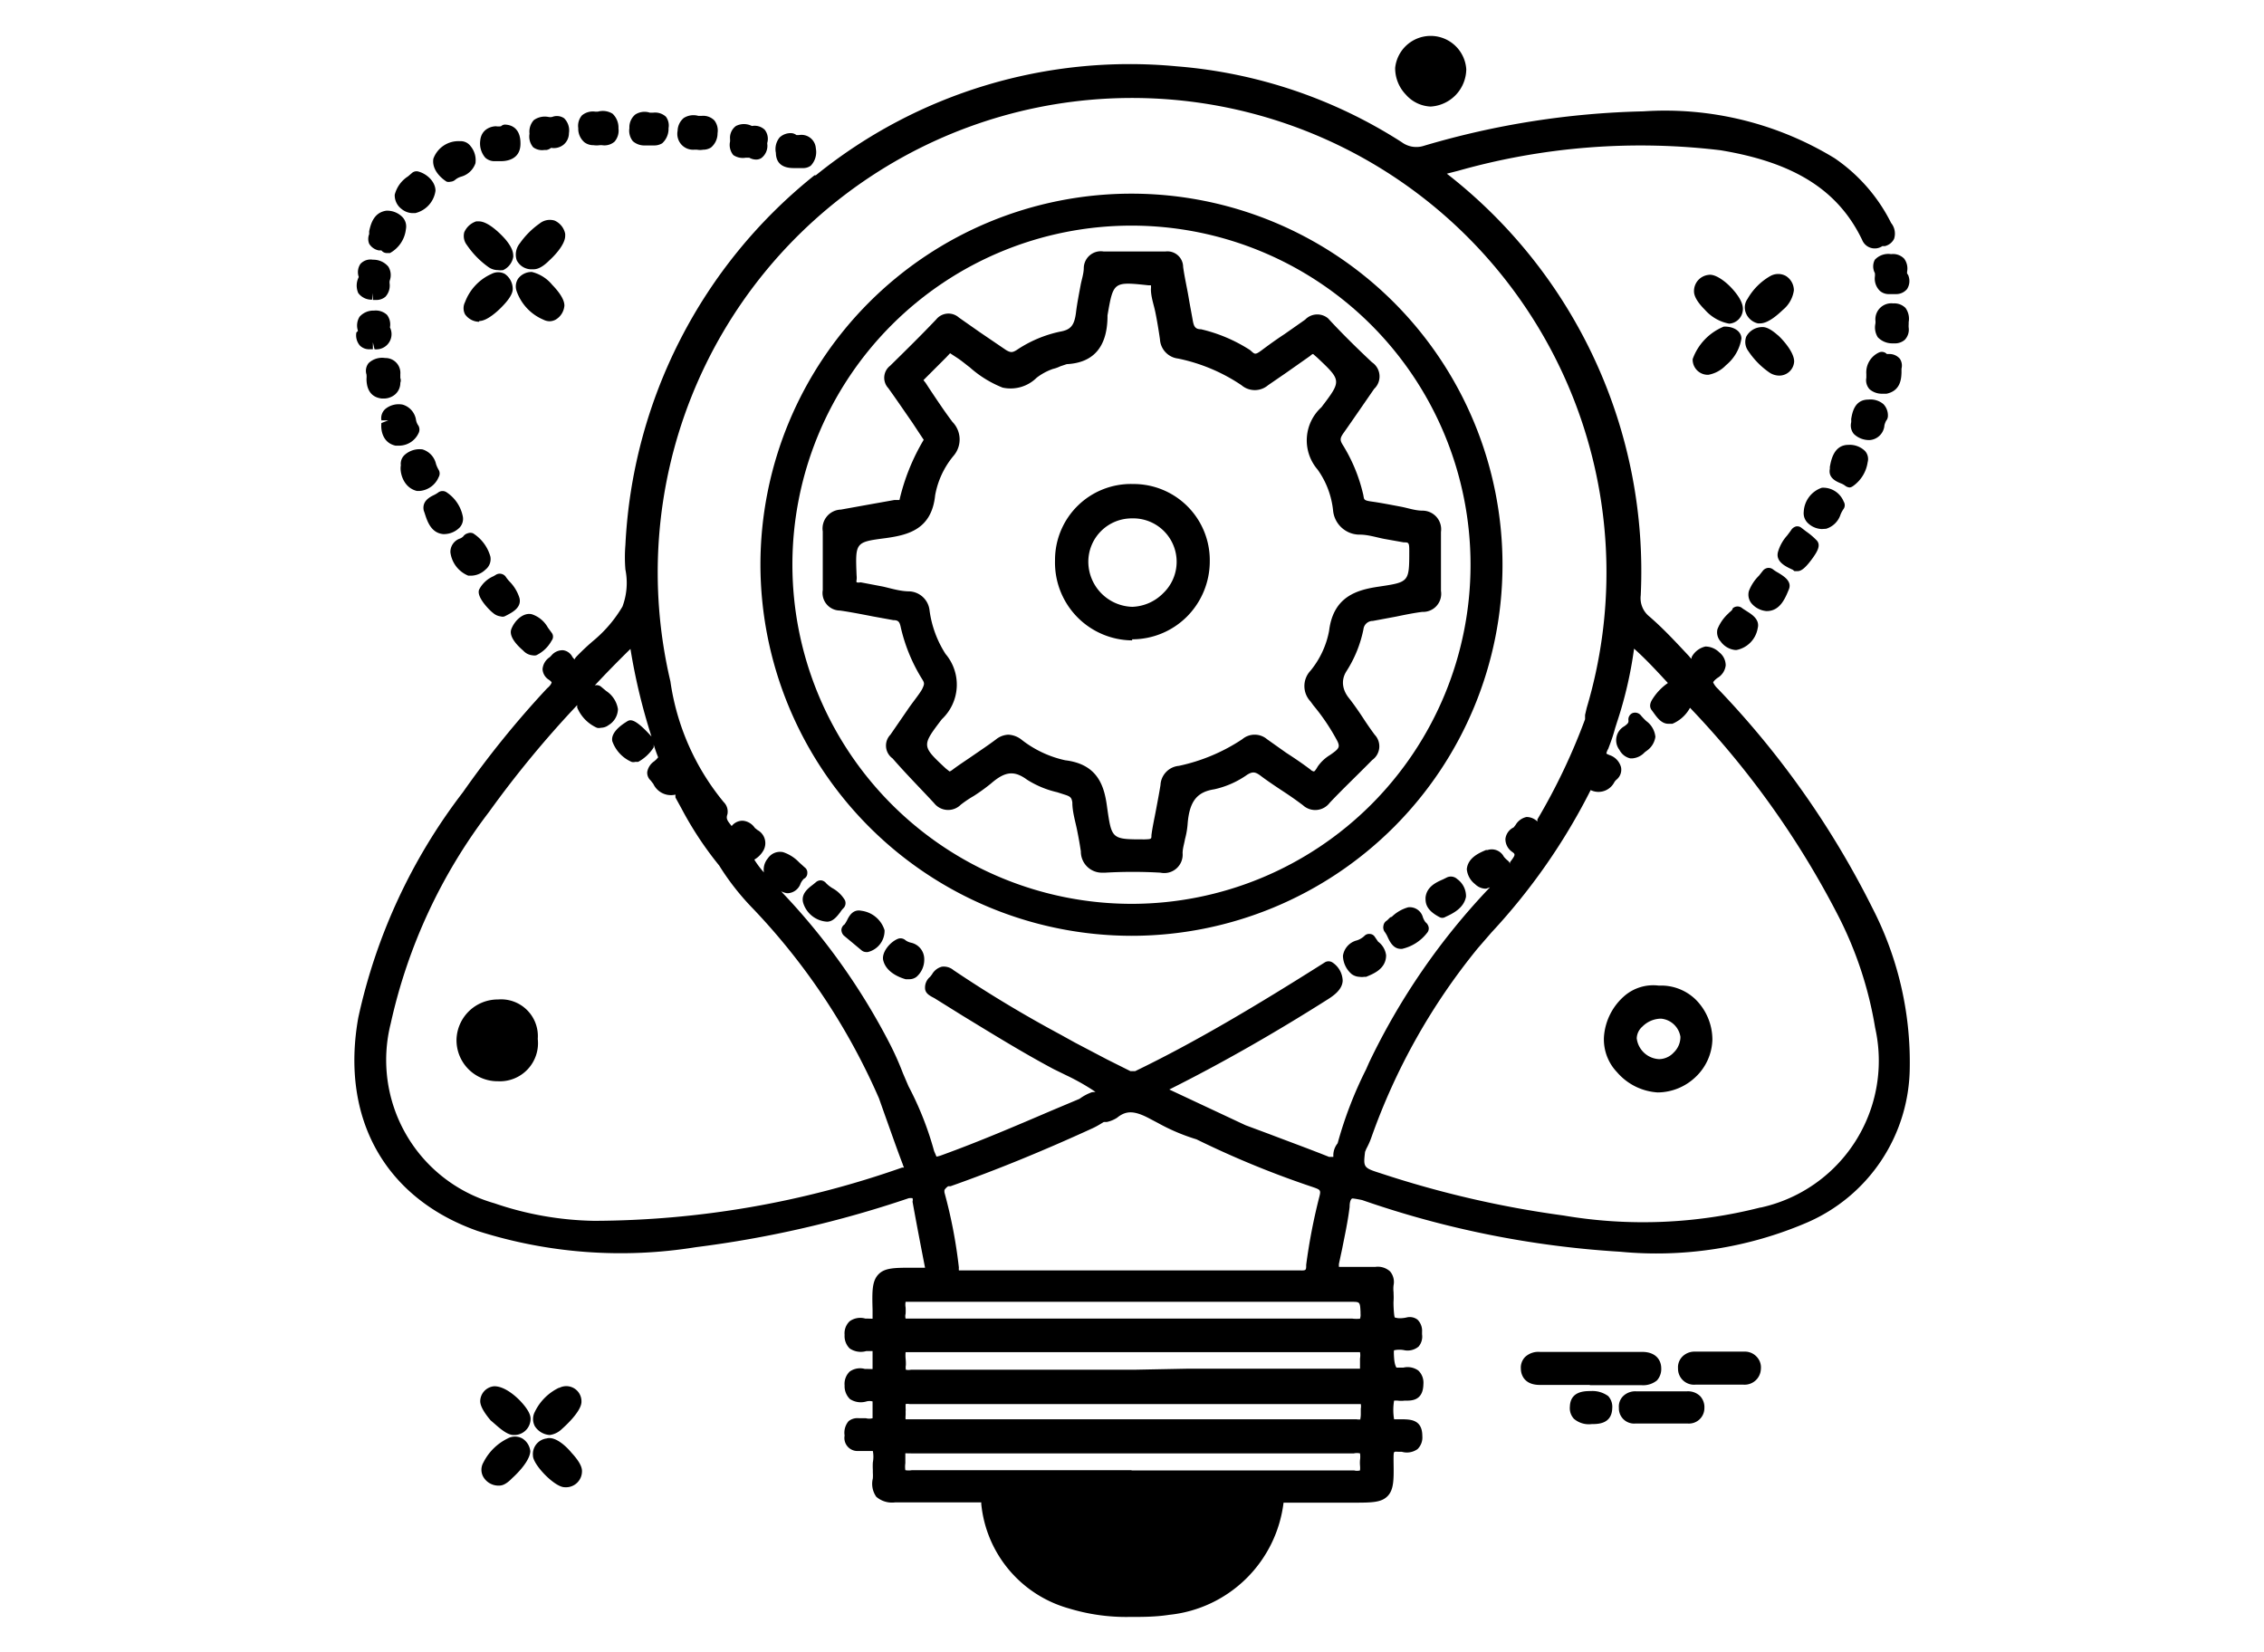 <svg id="Layer_1" data-name="Layer 1" xmlns="http://www.w3.org/2000/svg" viewBox="0 0 85 62"><path d="M64.5,25.86a.78.78,0,0,1-.18-.24s0-.05.16-.17a.63.63,0,0,0,.31-.47.62.62,0,0,0-.24-.49.75.75,0,0,0-.52-.22.78.78,0,0,0-.52.4l0,.06a.36.36,0,0,1-.09-.09c-.56-.6-1-1.07-1.5-1.5a.88.88,0,0,1-.32-.79A18.9,18.9,0,0,0,54.32,6.52l.43-.11a25.16,25.16,0,0,1,9.84-.77C67.32,6.09,69,7.11,69.91,9a.51.51,0,0,0,.76.24l.09,0a.52.52,0,0,0,.35-.27A.63.63,0,0,0,71,8.37a6.4,6.4,0,0,0-2.12-2.43A12.23,12.23,0,0,0,61.7,4.18a31.4,31.4,0,0,0-8.23,1.29.92.92,0,0,1-.84-.13,18.3,18.3,0,0,0-8.45-2.85A18.72,18.72,0,0,0,30.63,6.58l-.05,0a18.94,18.94,0,0,0-7.1,13.88,5.62,5.62,0,0,0,0,.92,2.53,2.53,0,0,1-.11,1.39A4.91,4.91,0,0,1,22.34,24a8.82,8.82,0,0,0-.66.61c-.05.05-.12.13-.1.15a.47.47,0,0,1-.09-.1.46.46,0,0,0-.35-.25.54.54,0,0,0-.44.2l-.06.06a.59.59,0,0,0-.27.45.5.5,0,0,0,.24.4.47.47,0,0,1,.1.09s0,.09-.17.23a36.18,36.18,0,0,0-3.16,3.9,21.3,21.3,0,0,0-3.93,8.47c-.67,3.77,1,6.77,4.48,8a17.68,17.68,0,0,0,8.19.61,40.74,40.74,0,0,0,8-1.84.5.5,0,0,1,.14,0,.22.22,0,0,1,0,.13c.15.83.31,1.66.47,2.48v0H34.3c-.72,0-1.08,0-1.32.25s-.24.63-.22,1.33c0,.27,0,.32,0,.33s0,0-.27,0a.68.68,0,0,0-.59.1.62.62,0,0,0-.19.51.65.65,0,0,0,.19.51.74.74,0,0,0,.62.1c.2,0,.24,0,.24,0s0,.06,0,.33,0,.33,0,.34-.05,0-.29,0a.67.67,0,0,0-.57.1.64.64,0,0,0-.19.52.67.67,0,0,0,.2.51.74.74,0,0,0,.62.09.43.43,0,0,1,.23,0s0,.09,0,.36,0,.27,0,.27a.48.48,0,0,1-.25,0h-.26a.53.53,0,0,0-.39.11.67.67,0,0,0-.15.54.49.49,0,0,0,.51.58l.29,0c.08,0,.22,0,.26,0a1.14,1.14,0,0,1,0,.43,2.62,2.62,0,0,0,0,.28v.1a1.61,1.61,0,0,1,0,.22.84.84,0,0,0,.13.69.9.9,0,0,0,.7.21c.81,0,1.63,0,2.43,0h.81a.17.17,0,0,1,0,.05,4.53,4.53,0,0,0,3.29,3.93,7.37,7.37,0,0,0,2.25.32c.53,0,1,0,1.52-.08a4.82,4.82,0,0,0,4.29-4.21h.58l2,0c.73,0,1.09,0,1.33-.25s.23-.65.22-1.31c0-.28,0-.34.05-.35s0,0,.26,0a.69.69,0,0,0,.59-.1.61.61,0,0,0,.18-.49c0-.61-.43-.62-.71-.63l-.23,0s-.12,0-.12,0a2.09,2.09,0,0,1,0-.7.76.76,0,0,1,.14,0,1,1,0,0,0,.25,0h.06c.21,0,.64,0,.65-.62a.63.63,0,0,0-.19-.51.69.69,0,0,0-.56-.11c-.21,0-.26,0-.26,0s-.07-.08-.09-.36,0-.29,0-.29a.92.92,0,0,1,.4,0,.64.64,0,0,0,.52-.14.58.58,0,0,0,.13-.46v-.09a.59.59,0,0,0-.17-.46.48.48,0,0,0-.42-.08c-.3.06-.4,0-.43,0s-.06-.46-.05-.62,0-.22,0-.33a1.13,1.13,0,0,1,0-.26.61.61,0,0,0-.13-.52.68.68,0,0,0-.56-.17h-.56c-.24,0-.47,0-.71,0h-.09a.68.68,0,0,1,0-.12l.12-.56c.1-.51.21-1,.28-1.57,0-.28.09-.32.1-.32s.08,0,.37.06a36.09,36.09,0,0,0,9.69,1.94,14.32,14.32,0,0,0,7-1.09,6.39,6.39,0,0,0,3.87-5.81,12.63,12.63,0,0,0-1.4-6A33.51,33.51,0,0,0,64.5,25.86Zm-22,29.33H40.33c-2,0-4.06,0-6.09,0a.71.71,0,0,1-.25,0,.9.9,0,0,1,0-.26v-.09c0-.23,0-.27,0-.28s0,0,.25,0h0c5.34,0,10.76,0,16.59,0h0a.52.52,0,0,1,.23,0,.81.81,0,0,1,0,.25,1.34,1.34,0,0,0,0,.2.92.92,0,0,1,0,.19.43.43,0,0,1-.22,0c-1.31,0-2.63,0-3.94,0H42.47Zm8.6-1.91a.44.44,0,0,1-.17,0H40.35c-2.08,0-4.16,0-6.25,0H34a.65.65,0,0,1,0-.14A1.28,1.28,0,0,0,34,53a.71.71,0,0,0,0-.14c0-.06,0-.14,0-.15a.32.32,0,0,1,.15,0h0c5.73,0,11.37,0,16.78,0h.16a.48.48,0,0,1,0,.17v.22A1,1,0,0,1,51.07,53.28Zm-8.53-1.86h-2.2q-3.08,0-6.17,0a.51.51,0,0,1-.19,0,.47.47,0,0,1,0-.17A1.77,1.77,0,0,0,34,51a1.38,1.38,0,0,1,0-.24s0,0,.22,0c6.11,0,11.54,0,16.61,0h0c.19,0,.23,0,.23,0a.7.7,0,0,1,0,.24v.13c0,.21,0,.25,0,.25s0,0-.27,0c-2.05,0-4.11,0-6.16,0Zm8.52-1.92a1.29,1.29,0,0,1-.32,0q-8.24,0-16.48,0l-.29,0a.36.36,0,0,1,0-.18,1.93,1.93,0,0,0,0-.24.62.62,0,0,1,0-.21s0,0,.22,0h0c2,0,4.08,0,6.07,0h4.44c2,0,4,0,6,0,.33,0,.33,0,.35.38v.07A.41.41,0,0,1,51.06,49.5Zm15-4.17a17.82,17.82,0,0,1-7.39.3,38.16,38.16,0,0,1-6.85-1.58c-.66-.21-.67-.22-.6-.81l.05-.12a2.87,2.87,0,0,0,.18-.4,23.74,23.74,0,0,1,4-7.12L56,35a23.1,23.1,0,0,0,3.72-5.34.67.67,0,0,0,.88-.28.4.4,0,0,1,.1-.12.48.48,0,0,0,.16-.46.66.66,0,0,0-.42-.45.87.87,0,0,1-.13-.06.51.51,0,0,1,.07-.18l.06-.16a6.4,6.4,0,0,0,.2-.62l.07-.22h0a15.25,15.25,0,0,0,.64-2.76c.47.42.87.86,1.27,1.29a2.08,2.08,0,0,0-.55.56c-.06.09-.2.29-.05.47l.08.11c.11.15.28.39.53.39l.16,0a1.34,1.34,0,0,0,.66-.6A33.31,33.31,0,0,1,69,34.35a14.26,14.26,0,0,1,1.4,4.23,5.64,5.64,0,0,1-4.29,6.75ZM21.67,26.47s0,.06,0,.09a1.44,1.44,0,0,0,.74.76.28.28,0,0,0,.15,0,.48.48,0,0,0,.29-.1.72.72,0,0,0,.35-.6,1,1,0,0,0-.44-.68l-.18-.15a.26.26,0,0,0-.25-.06c.42-.45.86-.9,1.34-1.37a22.42,22.42,0,0,0,.79,3.29l-.12-.13c-.56-.59-.7-.5-.81-.43s-.62.38-.54.74a1.33,1.33,0,0,0,.72.77.23.23,0,0,0,.14,0l.11,0a1.6,1.6,0,0,0,.58-.54.45.45,0,0,0,0-.11c.05.16.11.33.17.48l-.07.08-.08.07a.61.61,0,0,0-.26.4.39.39,0,0,0,.13.32l.1.13a.73.73,0,0,0,.83.4.76.76,0,0,0,0,.11l.22.4A13,13,0,0,0,27,32.49h0a9.54,9.54,0,0,0,1.28,1.63A24.48,24.48,0,0,1,33,41.23l.23.65c.22.61.43,1.22.66,1.82a.85.85,0,0,0,.05.13l-.07,0a35.15,35.15,0,0,1-11.56,2,12.12,12.12,0,0,1-3.75-.66,5.59,5.59,0,0,1-3.89-6.75,20.27,20.27,0,0,1,3.69-7.94A39.21,39.21,0,0,1,21.67,26.47ZM34.11,40.78h0l-.21-.49a11,11,0,0,0-.5-1.12,24.5,24.5,0,0,0-4-5.63l-.07-.08a.74.74,0,0,0,.21.07h.06a.54.54,0,0,0,.46-.37.62.62,0,0,1,.12-.17.23.23,0,0,0,.13-.21.24.24,0,0,0-.1-.22L30,32.37a1.46,1.46,0,0,0-.6-.38.55.55,0,0,0-.57.23.66.66,0,0,0-.15.53,3.34,3.34,0,0,1-.36-.48.92.92,0,0,0,.34-.34.56.56,0,0,0-.22-.77l-.1-.08a.61.61,0,0,0-.45-.27.52.52,0,0,0-.42.2h0c-.16-.2-.22-.27-.16-.44a.5.5,0,0,0-.14-.46,9.15,9.15,0,0,1-2-4.53,17.81,17.81,0,1,1,34.4,1l-.06.26V27a23.15,23.15,0,0,1-1.79,3.76l0,.08a.58.58,0,0,0-.41-.17.63.63,0,0,0-.41.3l-.07.09a.55.55,0,0,0-.31.43.58.58,0,0,0,.24.48c.14.1.15.11-.07.4l0,.06a.24.24,0,0,0-.09-.13.92.92,0,0,1-.14-.14.51.51,0,0,0-.61-.25l-.06,0c-.26.11-.68.29-.72.72a.8.8,0,0,0,.31.56.59.59,0,0,0,.36.17h.06l.14-.05a25.4,25.4,0,0,0-4.54,6.58l-.11.25a15,15,0,0,0-1.07,2.78.72.72,0,0,0-.16.4,1,1,0,0,0,0,.11l-.16,0c-.75-.3-1.52-.58-2.28-.87l-.86-.32L43.9,40.9c2-1,4-2.15,5.88-3.34.31-.19.61-.41.63-.74a.85.85,0,0,0-.37-.68.27.27,0,0,0-.32,0c-2.56,1.62-4.88,3-7.1,4.07-.09,0-.09,0-.18,0l-.88-.44-1.2-.63-.56-.31a46.78,46.78,0,0,1-4-2.41.57.57,0,0,0-.44-.13.6.6,0,0,0-.37.29l-.07.09a.52.52,0,0,0-.19.42c0,.21.2.3.35.38l1.06.66c1.1.67,2.23,1.37,3.41,2l.49.24a8.46,8.46,0,0,1,1.09.62L41,41a1.79,1.79,0,0,0-.47.25l-1.07.45c-1.33.57-2.71,1.16-4.09,1.66a1.12,1.12,0,0,1-.21.06s0,0-.09-.21A12,12,0,0,0,34.11,40.78Zm1.49,3.75.09,0c1.67-.59,3.42-1.3,5.34-2.18a3.07,3.07,0,0,0,.31-.17l.1-.06.11,0a1.15,1.15,0,0,0,.39-.16c.33-.27.63-.27,1.16,0l.38.2a7.42,7.42,0,0,0,1.44.61,35.42,35.42,0,0,0,4.39,1.8c.28.1.29.11.21.41a21.75,21.75,0,0,0-.48,2.5c0,.21,0,.22-.26.21H36a.66.66,0,0,1,0-.11,18.41,18.41,0,0,0-.54-2.81.42.42,0,0,1,0-.1A.49.49,0,0,1,35.6,44.53Z"/><path d="M53.71,4A1.42,1.42,0,0,0,55.05,2.6a1.34,1.34,0,0,0-2.67-.05,1.43,1.43,0,0,0,.4,1A1.31,1.31,0,0,0,53.71,4Z"/><path d="M59.69,52h1.94a.82.82,0,0,0,.58-.18.64.64,0,0,0,.16-.45c0-.3-.19-.62-.72-.62H57.81a.73.73,0,0,0-.55.19.57.57,0,0,0-.16.45c0,.14.07.6.71.6h1.88Z"/><path d="M63.34,52.23H61.42a.65.65,0,0,0-.48.18.55.55,0,0,0-.16.44.57.57,0,0,0,.6.59h2a.58.58,0,0,0,.61-.58.61.61,0,0,0-.16-.45A.65.65,0,0,0,63.34,52.23Z"/><path d="M65.49,50.74c-.62,0-1.24,0-1.85,0a.64.64,0,0,0-.48.19.57.57,0,0,0-.16.44.6.6,0,0,0,.65.61h1.81a.61.61,0,0,0,.65-.58.58.58,0,0,0-.15-.46A.6.6,0,0,0,65.49,50.74Z"/><path d="M17.43,8.72a.55.55,0,0,0,.1.48,3.29,3.29,0,0,0,.8.82h0a.62.62,0,0,0,.36.12.71.71,0,0,0,.2,0,.67.67,0,0,0,.38-.5c0-.12,0-.3-.29-.65-.06-.07-.6-.68-1-.68l-.1,0A.74.74,0,0,0,17.43,8.72Z"/><path d="M64.93,12.15a.55.55,0,0,0,.5-.48c.06-.34-.32-.76-.49-.93s-.54-.47-.8-.42a.61.61,0,0,0-.54.62c0,.18.13.41.41.69a1.61,1.61,0,0,0,.91.52Z"/><path d="M19.4,9.77a.62.62,0,0,0,.53.34H20c.1,0,.29,0,.62-.33.1-.09.6-.56.6-.93,0,0,0,0,0-.07a.69.69,0,0,0-.4-.5.61.61,0,0,0-.56.11,3.05,3.05,0,0,0-.74.74A.67.67,0,0,0,19.4,9.77Z"/><path d="M20.52,54a.59.59,0,0,0-.51.65c0,.33.81,1.18,1.19,1.18h0a.6.6,0,0,0,.65-.6c0-.07,0-.27-.39-.69C21.29,54.33,20.86,53.9,20.52,54Z"/><path d="M18,12.05c.29,0,.7-.38.86-.55.4-.41.39-.6.39-.67a.69.69,0,0,0-.3-.55.53.53,0,0,0-.49,0,1.88,1.88,0,0,0-1,1.06.5.5,0,0,0,0,.46.66.66,0,0,0,.52.28Z"/><path d="M21.19,11.47c0-.19-.14-.45-.46-.78a1.43,1.43,0,0,0-.76-.48.63.63,0,0,0-.51.24.53.53,0,0,0-.06.49,1.81,1.81,0,0,0,1,1.06.53.53,0,0,0,.23.06.49.49,0,0,0,.23-.06A.67.67,0,0,0,21.19,11.47Z"/><path d="M19.28,53.87h0a.61.61,0,0,0,.64-.6c0-.07,0-.26-.36-.65-.09-.1-.56-.58-1-.58h0a.57.57,0,0,0-.53.55c0,.07,0,.27.39.73C18.66,53.52,19,53.87,19.28,53.87Z"/><path d="M65.64,13.18a3,3,0,0,0,.77.79.67.67,0,0,0,.39.13.56.56,0,0,0,.56-.53v0c0-.42-.61-1-.63-1-.33-.29-.5-.3-.61-.29a.68.68,0,0,0-.56.36A.57.57,0,0,0,65.64,13.18Z"/><path d="M64.14,14.07h0a1.21,1.21,0,0,0,.66-.36,1.63,1.63,0,0,0,.58-1c0-.27-.28-.46-.66-.45a2.07,2.07,0,0,0-1.17,1.22A.57.57,0,0,0,64.14,14.07Z"/><path d="M66,12.14h.08c.32,0,.7-.36.86-.51a1.16,1.16,0,0,0,.41-.73.64.64,0,0,0-.3-.54.6.6,0,0,0-.58,0,2.29,2.29,0,0,0-.86.86.55.55,0,0,0-.07.51A.64.64,0,0,0,66,12.14Z"/><path d="M19.61,54a.57.57,0,0,0-.55,0,2,2,0,0,0-.91.9.54.54,0,0,0,0,.55.66.66,0,0,0,.56.32h0c.1,0,.25,0,.53-.29,0,0,.65-.57.67-1A.64.64,0,0,0,19.61,54Z"/><path d="M21,52.09a1.93,1.93,0,0,0-.92.91.58.58,0,0,0,0,.54.72.72,0,0,0,.56.33h0a.81.81,0,0,0,.46-.23s.71-.61.73-1a.57.57,0,0,0-.85-.53Z"/><path d="M18.5,23a.53.53,0,0,0,.3.14.23.23,0,0,0,.14,0h0l.1-.05c.19-.1.56-.29.46-.65a1.52,1.52,0,0,0-.37-.61,1.39,1.39,0,0,1-.15-.19.28.28,0,0,0-.35-.07l-.1.06a1.09,1.09,0,0,0-.54.5C17.86,22.43,18.48,23,18.5,23Z"/><path d="M19.65,24.43a.53.53,0,0,0,.34.17.35.35,0,0,0,.14,0,1.29,1.29,0,0,0,.58-.55.24.24,0,0,0,0-.3l-.14-.19a1.07,1.07,0,0,0-.6-.5c-.31-.08-.64.22-.77.55S19.55,24.34,19.65,24.43Z"/><path d="M67.37,21.44l.12,0c.14,0,.3-.12.58-.51.13-.19.32-.46.13-.65a2.6,2.6,0,0,0-.39-.33l-.17-.13a.25.25,0,0,0-.2-.06.32.32,0,0,0-.18.12c-.05.08-.11.15-.16.22a1.57,1.57,0,0,0-.35.63c-.09.37.32.55.56.66Z"/><path d="M59.73,52.22h0c-.23,0-.77,0-.79.58a.59.59,0,0,0,.15.46.86.86,0,0,0,.67.2h0c.23,0,.75,0,.77-.59a.6.6,0,0,0-.15-.46A1,1,0,0,0,59.73,52.22Z"/><path d="M70.39,9.75a.53.53,0,0,0,0,.5h0a.53.53,0,0,1,0,.14.64.64,0,0,0,.19.53.5.5,0,0,0,.35.12l.17,0h.07a.53.53,0,0,0,.43-.19.56.56,0,0,0,.06-.47.24.24,0,0,0-.06-.11s0-.05,0-.07a.62.62,0,0,0-.11-.49A.58.58,0,0,0,71,9.54.69.69,0,0,0,70.39,9.75Z"/><path d="M71.66,12.3a.72.72,0,0,1,0-.13v-.08a.69.69,0,0,0-.12-.53.59.59,0,0,0-.46-.17.6.6,0,0,0-.67.63.53.53,0,0,1,0,.13.69.69,0,0,0,.09.51.75.75,0,0,0,.53.23h.08a.57.57,0,0,0,.4-.13A.55.55,0,0,0,71.66,12.3Z"/><path d="M16.77,6.82a.3.3,0,0,0,.15,0,.28.28,0,0,0,.17-.07.62.62,0,0,1,.23-.12.79.79,0,0,0,.53-.5.82.82,0,0,0-.18-.64.46.46,0,0,0-.4-.19,1,1,0,0,0-1,.66C16.21,6.33,16.5,6.65,16.77,6.82Z"/><path d="M13.38,12.48a.59.59,0,0,0,.13.49.49.49,0,0,0,.39.14H14l0-.26h0l.06.26a.57.57,0,0,0,.58-.82,0,0,0,0,0,0,0s0,0,0,0a.59.59,0,0,0-.11-.47.62.62,0,0,0-.49-.16.69.69,0,0,0-.54.23.62.62,0,0,0-.06.53A.49.49,0,0,1,13.38,12.48Z"/><path d="M68.56,19.85a.82.82,0,0,0,.54-.53,1.08,1.08,0,0,1,.12-.22.25.25,0,0,0,0-.27.83.83,0,0,0-.82-.52,1,1,0,0,0-.68.9.51.51,0,0,0,.17.44.79.79,0,0,0,.51.21Z"/><path d="M14.83,14.81a.57.57,0,0,0,.2-.44.25.25,0,0,0,0-.18s0-.09,0-.14a.56.56,0,0,0-.57-.61.74.74,0,0,0-.62.19.46.46,0,0,0-.08.43.81.81,0,0,1,0,.16c0,.22.05.68.57.74h.12A.66.66,0,0,0,14.83,14.81Z"/><path d="M69.58,18.24a1.33,1.33,0,0,0,.54-.89h0a.45.45,0,0,0-.1-.42.82.82,0,0,0-.62-.23c-.54,0-.65.55-.7.83l0,.07c-.07.35.26.48.4.54a.65.65,0,0,1,.17.09.31.31,0,0,0,.18.07A.3.3,0,0,0,69.58,18.24Zm.29-.95Z"/><path d="M14.85,16.73H15a.81.81,0,0,0,.71-.46.3.3,0,0,0,0-.29.51.51,0,0,1-.09-.21.71.71,0,0,0-.5-.58.79.79,0,0,0-.65.16.46.46,0,0,0-.15.43l.26,0-.26.1C14.29,16.12,14.35,16.62,14.85,16.73Z"/><path d="M13.45,11a.62.62,0,0,0,.52.25L14,11h0l0,.26h.11a.52.52,0,0,0,.36-.12.62.62,0,0,0,.16-.48.41.41,0,0,1,0-.12.6.6,0,0,0-.05-.53A.73.73,0,0,0,14,9.75a.51.51,0,0,0-.47.16.55.55,0,0,0-.06.49A.7.7,0,0,0,13.45,11Z"/><path d="M20.44,5.63h.08a.38.38,0,0,0,.17-.08h0a.58.58,0,0,0,.47-.12A.56.56,0,0,0,21.36,5a.64.64,0,0,0-.18-.56.48.48,0,0,0-.45-.05.35.35,0,0,1-.14,0,.71.71,0,0,0-.55.12.65.65,0,0,0-.16.51.62.62,0,0,0,.14.51A.57.57,0,0,0,20.44,5.63Z"/><path d="M26.05,5.62h.12a.66.66,0,0,0,.23,0,.55.55,0,0,0,.29-.08.69.69,0,0,0,.25-.54.62.62,0,0,0-.12-.48.59.59,0,0,0-.48-.17h-.12a.68.68,0,0,0-.55.08.65.65,0,0,0-.23.48.6.6,0,0,0,.12.49A.59.59,0,0,0,26.05,5.62Z"/><path d="M66.33,22.94c.51,0,.7-.5.83-.81s-.19-.5-.4-.63a1.37,1.37,0,0,1-.2-.13.27.27,0,0,0-.19-.05.29.29,0,0,0-.18.1l-.15.19a1.62,1.62,0,0,0-.38.58h0a.52.52,0,0,0,.09.45.83.83,0,0,0,.57.3Z"/><path d="M15.65,18.43h.11a.85.85,0,0,0,.71-.52.27.27,0,0,0,0-.27,1.16,1.16,0,0,1-.1-.22.74.74,0,0,0-.51-.55.84.84,0,0,0-.66.2.45.45,0,0,0-.15.4C15,17.7,15.12,18.3,15.65,18.43Z"/><path d="M71.39,14c0-.06,0-.11,0-.16a.46.46,0,0,0-.06-.37.51.51,0,0,0-.4-.18h-.09a.26.26,0,0,0-.29-.06.82.82,0,0,0-.48.81c0,.05,0,.1,0,.14a.5.5,0,0,0,.12.43.7.7,0,0,0,.49.17h.15C71.36,14.67,71.38,14.21,71.39,14Z"/><path d="M15.48,8l.11,0a1,1,0,0,0,.76-.84c0-.33-.31-.63-.64-.72a.26.26,0,0,0-.25.06l-.14.12a1.16,1.16,0,0,0-.5.69.64.64,0,0,0,.25.53A.68.68,0,0,0,15.48,8Z"/><path d="M14.22,9.4l.1,0a.26.26,0,0,0,.21.1l.11,0a1.17,1.17,0,0,0,.6-.9.51.51,0,0,0-.13-.45.8.8,0,0,0-.61-.24c-.47.07-.58.5-.64.77l0,.11a.49.49,0,0,0,0,.36A.54.54,0,0,0,14.22,9.4Z"/><path d="M22.28,5.45a.86.86,0,0,0,.24,0h.08a.58.58,0,0,0,.47-.13.63.63,0,0,0,.15-.5A.72.72,0,0,0,23,4.27a.69.69,0,0,0-.55-.08h-.11a.64.64,0,0,0-.49.14.6.6,0,0,0-.14.48.67.67,0,0,0,.23.53A.55.55,0,0,0,22.28,5.45Z"/><path d="M17.58,21.61l.14,0a.8.8,0,0,0,.51-.23.5.5,0,0,0,.18-.49,1.52,1.52,0,0,0-.65-.87.28.28,0,0,0-.2,0,.3.3,0,0,0-.17.12.36.36,0,0,1-.13.08.53.53,0,0,0-.35.51h0A1.09,1.09,0,0,0,17.58,21.61Z"/><path d="M24.21,5.46h.13l.23,0a.57.57,0,0,0,.29-.08.73.73,0,0,0,.24-.57A.55.55,0,0,0,25,4.38a.6.6,0,0,0-.48-.15h-.12a.64.64,0,0,0-.55.07.62.62,0,0,0-.22.51.63.63,0,0,0,.13.49A.65.65,0,0,0,24.21,5.46Z"/><path d="M18.53,6.05h.13l.15,0c.21,0,.71-.06.73-.62s-.28-.73-.54-.75a.22.22,0,0,0-.19.06.64.64,0,0,1-.19,0c-.17,0-.55.1-.59.54a.82.82,0,0,0,.19.64A.51.51,0,0,0,18.53,6.05Z"/><path d="M28,5.92h.13a.54.54,0,0,0,.26.07.36.36,0,0,0,.2-.06.58.58,0,0,0,.22-.5.19.19,0,0,1,0-.08.55.55,0,0,0-.1-.48.55.55,0,0,0-.48-.14h0l0,0a.66.66,0,0,0-.6,0,.55.55,0,0,0-.22.5v.08a.6.6,0,0,0,.12.51A.64.64,0,0,0,28,5.92Z"/><path d="M29.84,6.31H30l.17,0a.48.48,0,0,0,.27-.09.74.74,0,0,0,.19-.65A.54.54,0,0,0,30,5.07c-.05,0-.11,0-.1,0A.34.34,0,0,0,29.73,5a.6.6,0,0,0-.46.16.69.69,0,0,0-.14.58C29.14,6.31,29.65,6.31,29.84,6.31Z"/><path d="M16.64,20.05h.05a.83.83,0,0,0,.57-.25.48.48,0,0,0,.11-.44,1.41,1.41,0,0,0-.59-.87.27.27,0,0,0-.33,0,1,1,0,0,1-.15.09c-.14.07-.47.22-.39.59C16,19.39,16.1,20,16.64,20.05Z"/><path d="M65.14,24.4h.06a1,1,0,0,0,.79-.81c.09-.33-.21-.52-.4-.64l-.17-.11a.27.27,0,0,0-.37,0c0,.07-.11.13-.16.19a1.61,1.61,0,0,0-.41.59.51.51,0,0,0,.12.46A.77.77,0,0,0,65.14,24.4Z"/><path d="M70.2,16.52a.6.6,0,0,0,.55-.56.91.91,0,0,1,.06-.16.29.29,0,0,0,.07-.18.61.61,0,0,0-.17-.45.75.75,0,0,0-.56-.17c-.53,0-.61.5-.65.74a.5.5,0,0,1,0,.12.5.5,0,0,0,.1.43.82.82,0,0,0,.58.23Z"/><path d="M51.61,35.16a.23.23,0,0,0-.19-.1.24.24,0,0,0-.2.08.77.77,0,0,1-.27.16.7.7,0,0,0-.53.58.93.93,0,0,0,.33.69.53.53,0,0,0,.29.1.58.58,0,0,0,.18,0l.07,0c.26-.11.75-.29.75-.81h0a.75.75,0,0,0-.3-.51Z"/><path d="M34.21,35.39A.56.56,0,0,1,34,35.3a.28.28,0,0,0-.28-.06c-.31.12-.63.52-.56.81.11.46.63.65.84.71l.14,0a.44.44,0,0,0,.27-.09.85.85,0,0,0,.29-.66A.63.63,0,0,0,34.21,35.39Z"/><path d="M32.34,34.19h0c-.33-.07-.47.22-.54.36a1.46,1.46,0,0,1-.09.15.27.27,0,0,0-.12.2.31.31,0,0,0,.09.22l.66.55a.28.28,0,0,0,.17.07h.07a.82.82,0,0,0,.63-.82A1.05,1.05,0,0,0,32.34,34.19Z"/><path d="M53.42,34.43a.51.51,0,0,0-.55-.37h0a1.43,1.43,0,0,0-.62.36c-.07,0-.13.11-.2.15a.27.27,0,0,0-.11.18A.29.29,0,0,0,52,35a1,1,0,0,1,.1.18c.08.17.21.44.49.44h.05a1.64,1.64,0,0,0,.93-.59.26.26,0,0,0,.07-.21.32.32,0,0,0-.12-.2A.68.68,0,0,1,53.42,34.43Z"/><path d="M54.71,33a.35.35,0,0,0-.39-.06h0l-.14.07c-.25.11-.62.27-.66.69,0,.18,0,.45.51.72a.22.22,0,0,0,.24,0c.26-.12.69-.32.77-.76A.79.79,0,0,0,54.71,33Z"/><path d="M31.72,33.79a1.24,1.24,0,0,0-.47-.45,1.23,1.23,0,0,1-.23-.18.29.29,0,0,0-.18-.11.27.27,0,0,0-.21.07l-.11.09c-.17.13-.47.35-.36.7a1,1,0,0,0,.89.69h0c.22,0,.37-.19.5-.36a.76.76,0,0,1,.11-.14A.27.27,0,0,0,31.72,33.79Z"/><path d="M17.14,39a1.54,1.54,0,0,0,1.56,1.59h0A1.43,1.43,0,0,0,20.19,39a1.38,1.38,0,0,0-1.49-1.48h0A1.55,1.55,0,0,0,17.14,39Z"/><path d="M62.28,37a1.66,1.66,0,0,0-1.26.36,2.24,2.24,0,0,0-.8,1.55,1.78,1.78,0,0,0,.49,1.34,2.19,2.19,0,0,0,1.53.76h0a2.08,2.08,0,0,0,1.42-.58,2,2,0,0,0,.63-1.4,2.13,2.13,0,0,0-.63-1.51A1.86,1.86,0,0,0,62.28,37Zm.81,1.91a.81.81,0,0,1-.25.6.76.76,0,0,1-.55.25h0a.89.89,0,0,1-.84-.78.61.61,0,0,1,.21-.44,1,1,0,0,1,.7-.3h0A.81.81,0,0,1,63.09,38.92Z"/><path d="M61.21,28.47h.07a.71.71,0,0,0,.47-.23l.08-.06a.76.76,0,0,0,.32-.52.83.83,0,0,0-.34-.59,2.23,2.23,0,0,1-.21-.22.28.28,0,0,0-.31-.08.26.26,0,0,0-.15.28c0,.07,0,.1-.15.21a.6.6,0,0,0-.19.89A.61.61,0,0,0,61.21,28.47Z"/><path d="M35.07,30.15a.67.67,0,0,0,1,.06,4.2,4.2,0,0,1,.49-.33,7.11,7.11,0,0,0,.65-.47c.53-.46.87-.49,1.35-.14a3.61,3.61,0,0,0,1.13.47l.28.09c.22.07.26.11.29.29,0,.36.11.7.18,1.05s.1.53.14.79a.79.79,0,0,0,.81.8h.1a18,18,0,0,1,2.08,0,.69.69,0,0,0,.83-.73c0-.18.06-.35.09-.53a3,3,0,0,0,.1-.59c.07-.83.35-1.18,1-1.28a3.42,3.42,0,0,0,1.24-.55c.2-.12.3-.11.51.05s.55.39.84.58.5.34.74.52a.68.68,0,0,0,1-.09c.48-.51,1-1,1.6-1.61a.63.63,0,0,0,.09-.95c-.14-.19-.28-.39-.41-.59s-.36-.54-.56-.79-.33-.62-.09-1a4.58,4.58,0,0,0,.64-1.58.35.35,0,0,1,.35-.31l.86-.16c.34-.07.68-.14,1-.18a.68.68,0,0,0,.7-.79c0-.78,0-1.51,0-2.21a.7.7,0,0,0-.69-.8c-.28,0-.55-.1-.82-.15s-.72-.14-1.08-.19-.28-.08-.34-.31a6.14,6.14,0,0,0-.77-1.84c-.1-.17-.09-.24.06-.45s.37-.53.55-.79l.58-.84a.64.64,0,0,0-.08-1c-.66-.62-1.18-1.14-1.65-1.65A.63.63,0,0,0,49,12l-.77.54c-.29.19-.57.39-.85.6s-.27.15-.45,0a5.83,5.83,0,0,0-1.84-.78c-.22,0-.27-.11-.31-.34s-.11-.59-.16-.89-.15-.74-.2-1.11a.59.59,0,0,0-.66-.58h0c-.91,0-1.65,0-2.33,0a.64.64,0,0,0-.74.61c0,.22-.08.44-.12.66s-.13.67-.17,1c-.06.51-.2.67-.6.74a4.62,4.62,0,0,0-1.63.69c-.16.1-.23.1-.4,0l-1-.68L36,11.92a.59.59,0,0,0-.85.07c-.56.59-1.15,1.17-1.73,1.74a.57.57,0,0,0-.07.84c.31.43.6.86.9,1.29l.29.44.14.21,0,0a7.87,7.87,0,0,0-.91,2.26l-.19,0-.9.16-1.11.2a.71.71,0,0,0-.68.82c0,.64,0,1.34,0,2.2a.66.66,0,0,0,.65.77c.41.06.82.14,1.23.22l.77.14c.19,0,.23.07.27.23a6.35,6.35,0,0,0,.82,2c.08.13.08.17,0,.34s-.38.53-.56.8l-.64.93a.59.59,0,0,0,.08.89C34.06,29.1,34.6,29.64,35.07,30.15ZM33.26,20.2c.86-.12,1.72-.34,1.85-1.61a3.19,3.19,0,0,1,.7-1.49.94.94,0,0,0-.05-1.26c-.31-.41-.6-.85-.88-1.27l-.13-.2-.08-.1.86-.86.14-.15.26.17c.17.11.32.24.48.36a4.14,4.14,0,0,0,1.23.76,1.39,1.39,0,0,0,1.28-.37,2.16,2.16,0,0,1,.61-.33,1.33,1.33,0,0,0,.28-.1l.24-.08c1-.05,1.51-.64,1.53-1.75v-.08c.22-1.27.22-1.27,1.54-1.13h.09a.61.61,0,0,1,0,.14c0,.29.1.56.16.84s.13.7.18,1.05a.77.77,0,0,0,.68.72,6.65,6.65,0,0,1,2.38,1,.77.77,0,0,0,1,0l.67-.46.91-.64c.07-.07.11-.07.11-.07s0,0,.16.14c.91.86.91.86.15,1.86a1.68,1.68,0,0,0-.14,2.34,3.21,3.21,0,0,1,.58,1.54,1,1,0,0,0,1,.9c.31,0,.61.1.92.16l.73.13c.18,0,.21,0,.21.3,0,1.19,0,1.19-1.13,1.36-.82.12-1.72.36-1.88,1.66a3.32,3.32,0,0,1-.7,1.5.84.84,0,0,0,0,1.15l.11.15a7.85,7.85,0,0,1,.9,1.34c.11.23.06.29-.27.52a1.52,1.52,0,0,0-.47.44c-.09.16-.13.18-.14.18a.23.23,0,0,1-.13-.07c-.29-.22-.6-.43-.91-.63l-.72-.51a.72.72,0,0,0-.93,0,6.87,6.87,0,0,1-2.38,1,.76.76,0,0,0-.69.72c-.05.31-.11.62-.17.94s-.13.63-.17.94c0,.15,0,.15-.25.16-1.24,0-1.24,0-1.41-1.17-.1-.79-.32-1.65-1.58-1.8a4.06,4.06,0,0,1-1.66-.79.87.87,0,0,0-.47-.17.79.79,0,0,0-.47.18c-.28.21-.58.41-.87.61s-.51.34-.75.52c-.09.07-.12.07-.12.07s0,0-.14-.11C34.6,28,34.6,28,35.36,27a1.78,1.78,0,0,0,.14-2.45,4,4,0,0,1-.6-1.63.8.8,0,0,0-.75-.72c-.35,0-.69-.11-1-.18l-.84-.16a.32.32,0,0,1-.15,0,.18.18,0,0,1,0-.09.76.76,0,0,0,0-.17C32.11,20.35,32.11,20.35,33.26,20.2Z"/><path d="M42.5,24h0a2.91,2.91,0,0,0,2.06-.85,2.94,2.94,0,0,0,.86-2.08,2.86,2.86,0,0,0-2.87-2.9h0a2.85,2.85,0,0,0-2.94,2.87,2.92,2.92,0,0,0,2.9,3ZM40.86,21.1a1.63,1.63,0,0,1,1.64-1.64h0a1.63,1.63,0,0,1,1.17,2.81,1.71,1.71,0,0,1-1.16.51h0A1.7,1.7,0,0,1,40.86,21.1Z"/><path d="M42.48,35.13A13.93,13.93,0,1,0,28.55,21.2,13.95,13.95,0,0,0,42.48,35.13ZM29.75,21.2A12.73,12.73,0,1,1,42.48,33.93,12.74,12.74,0,0,1,29.75,21.2Z"/></svg>